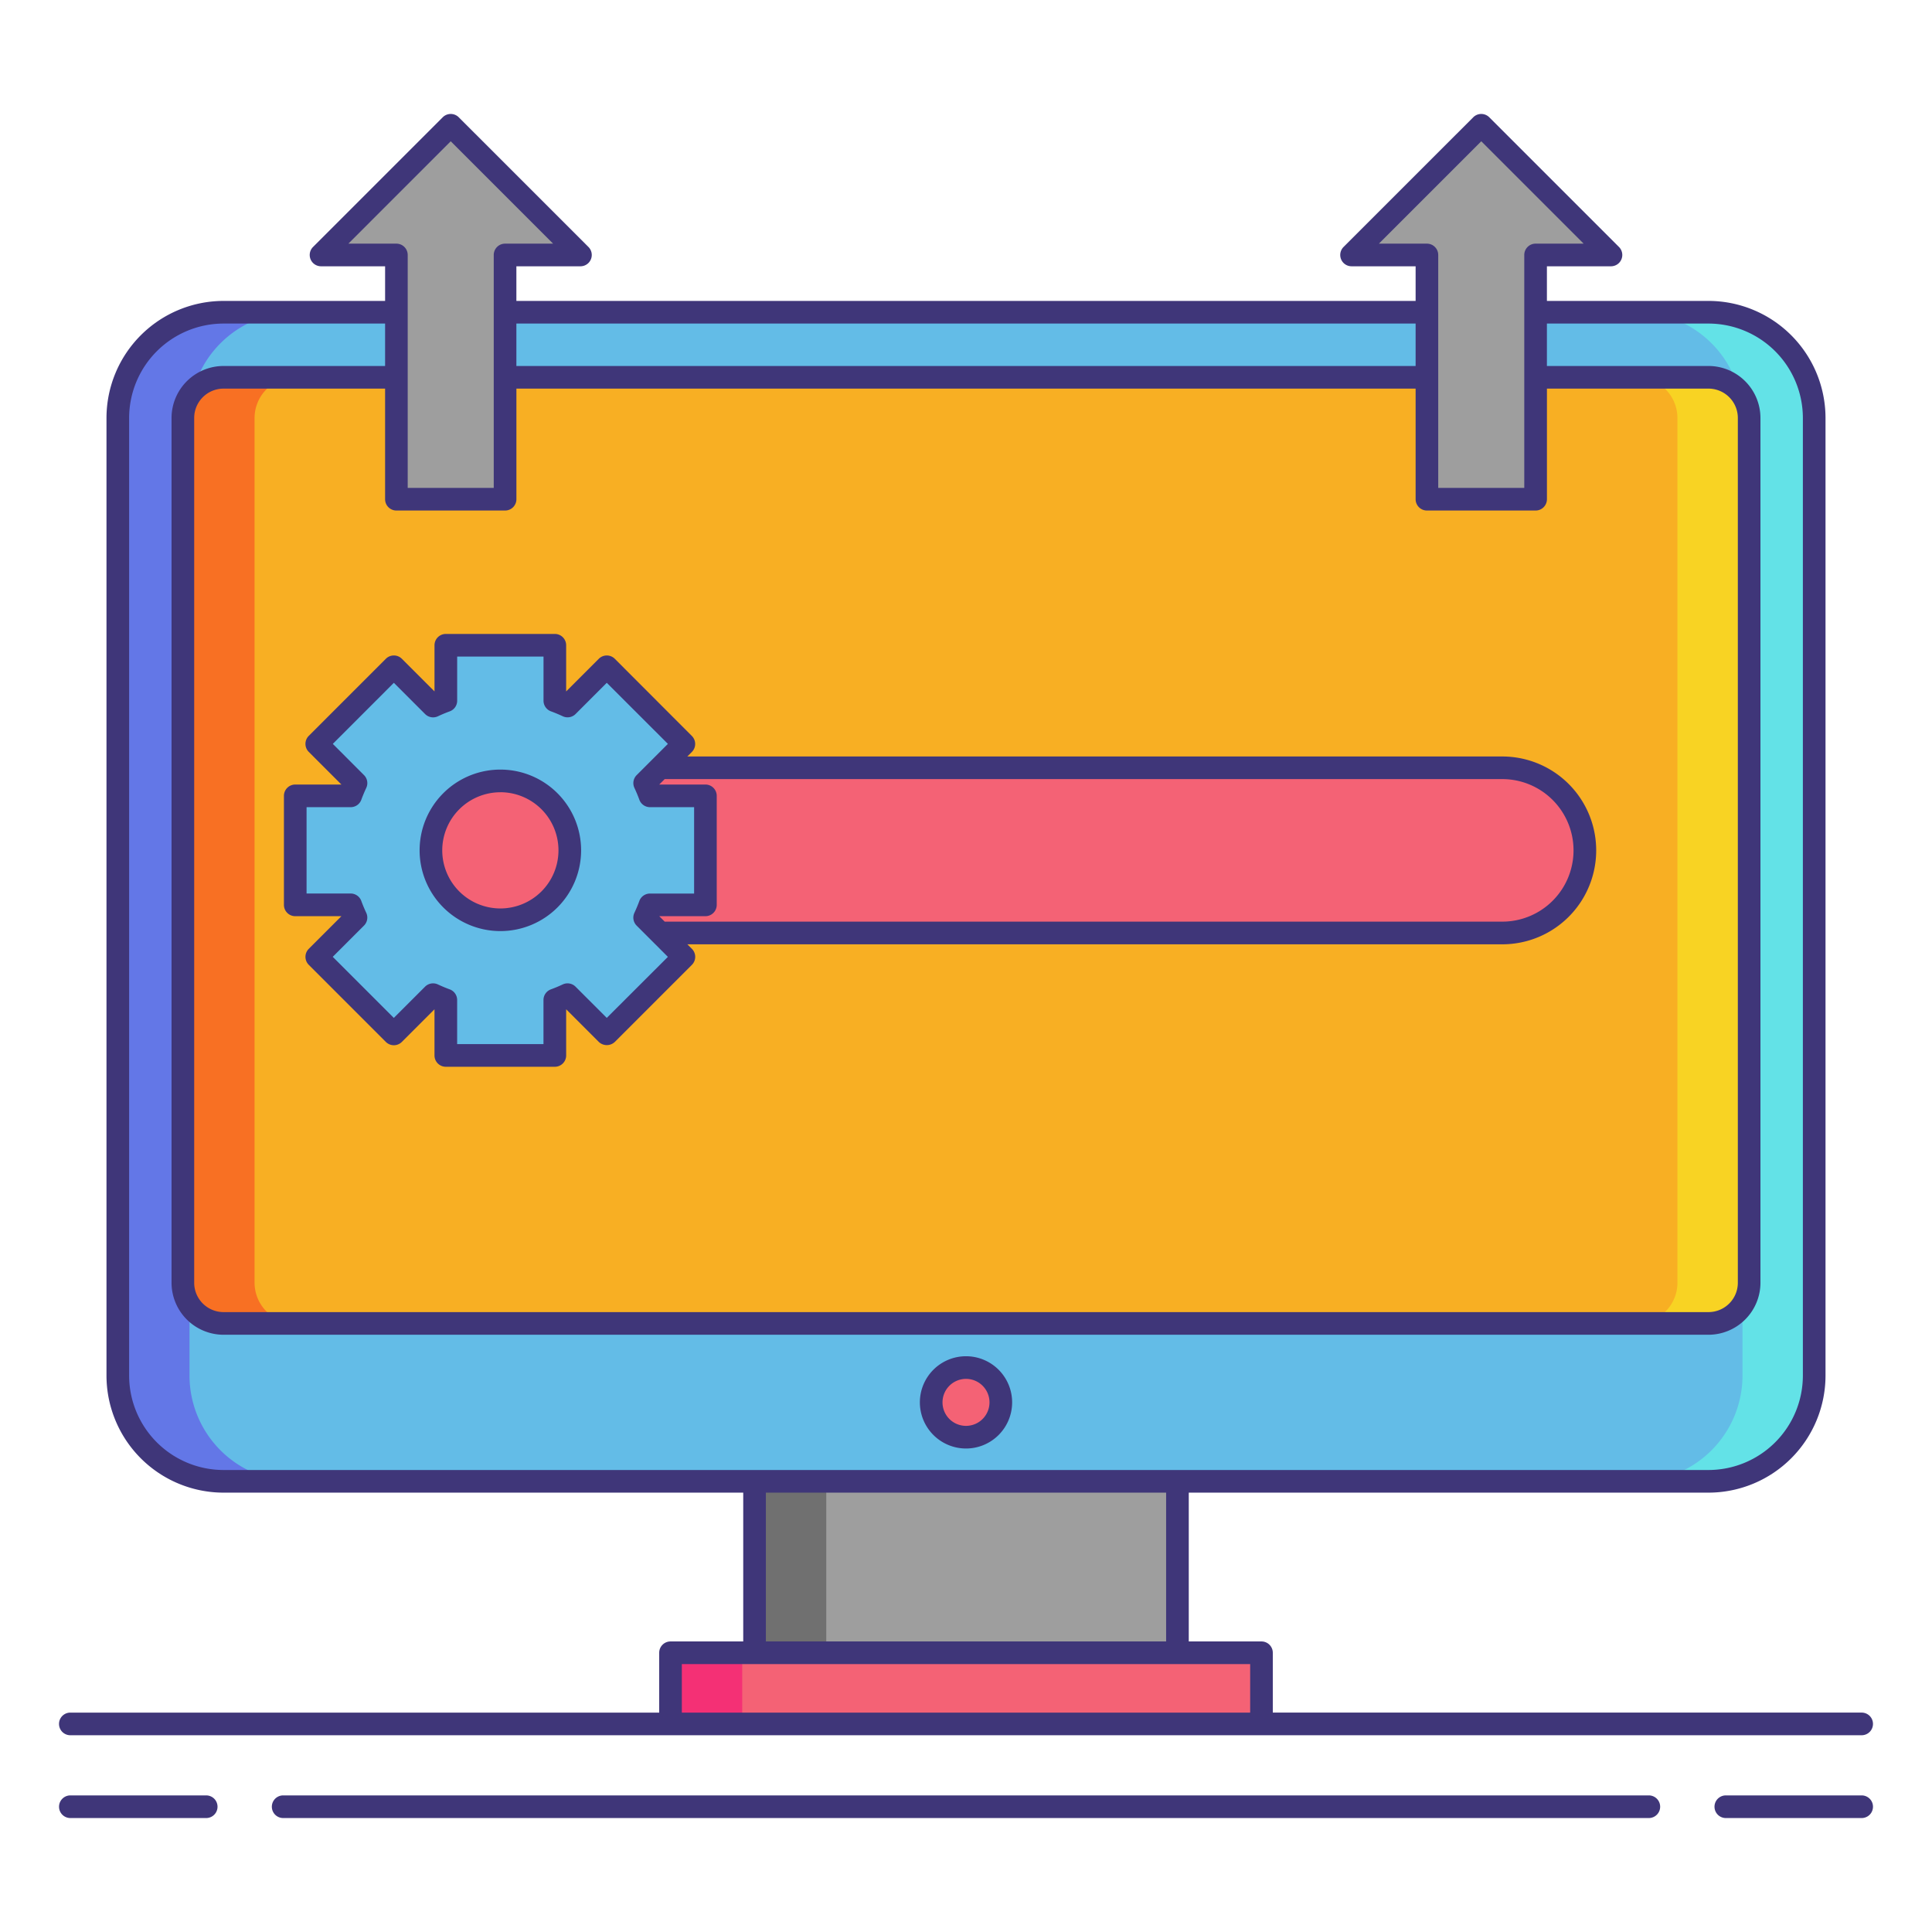 <svg xmlns="http://www.w3.org/2000/svg" viewBox="0 0 256 256"><title>icons_</title><rect x="15.61" y="41.374" width="224.78" height="154.91" rx="14.009" ry="14.009" fill="#63bce7"/><path d="M25.11,182.275V55.382A14.025,14.025,0,0,1,39.119,41.374h-9.5A14.025,14.025,0,0,0,15.61,55.382V182.275a14.025,14.025,0,0,0,14.009,14.009h9.5A14.025,14.025,0,0,1,25.11,182.275Z" fill="#6377e7"/><path d="M230.89,182.275V55.382a14.025,14.025,0,0,0-14.009-14.009h9.5A14.025,14.025,0,0,1,240.39,55.382V182.275a14.025,14.025,0,0,1-14.009,14.009h-9.5A14.025,14.025,0,0,0,230.89,182.275Z" fill="#63e2e7"/><rect x="24.231" y="49.994" width="207.538" height="125.366" rx="5.388" ry="5.388" fill="#f8af23"/><path d="M33.731,169.973V55.382a5.4,5.4,0,0,1,5.388-5.388h-9.5a5.4,5.4,0,0,0-5.388,5.388v114.59a5.4,5.4,0,0,0,5.388,5.388h9.5A5.4,5.4,0,0,1,33.731,169.973Z" fill="#f87023"/><path d="M222.269,169.973V55.382a5.4,5.4,0,0,0-5.388-5.388h9.5a5.4,5.4,0,0,1,5.388,5.388v114.59a5.4,5.4,0,0,1-5.388,5.388h-9.5A5.4,5.4,0,0,0,222.269,169.973Z" fill="#f8d323"/><rect x="88.847" y="218.999" width="78.305" height="9.429" fill="#f46275"/><rect x="88.847" y="218.999" width="9.5" height="9.429" fill="#f43075"/><rect x="99.983" y="196.283" width="56.035" height="22.716" fill="#9e9e9e"/><rect x="99.983" y="196.283" width="9.5" height="22.716" fill="#707070"/><circle cx="128" cy="185.822" r="4.613" fill="#f46275"/><rect x="63" y="101.733" width="147" height="21.888" rx="10.944" ry="10.944" fill="#f46275"/><path d="M86.124,119.9c-.208.58-.443,1.138-.7,1.69l5.2,5.2L80.4,137l-5.2-5.2c-.552.257-1.116.492-1.69.7v7.35H59.075V132.5c-.574-.208-1.138-.443-1.69-.7l-5.2,5.2L41.974,126.782l5.2-5.2c-.257-.552-.492-1.11-.7-1.69h-7.35V105.454h7.35c.208-.574.443-1.138.7-1.69l-5.2-5.2L52.189,88.353l5.2,5.2c.552-.257,1.116-.5,1.69-.706V85.5H73.518v7.345c.574.208,1.138.448,1.69.706l5.2-5.2L90.619,98.569l-5.2,5.2c.257.552.492,1.116.7,1.69h7.345V119.9Z" fill="#63bce7"/><circle cx="66.296" cy="112.676" r="9.197" fill="#f46275"/><polygon points="42.539 33.785 59.725 16.599 76.911 33.785 66.924 33.785 66.924 66.148 52.527 66.148 52.527 33.785 42.539 33.785" fill="#9e9e9e"/><polygon points="179.089 33.785 196.275 16.599 213.461 33.785 203.473 33.785 203.473 66.148 189.076 66.148 189.076 33.785 179.089 33.785" fill="#9e9e9e"/><path d="M128,191.935a6.113,6.113,0,1,0-6.113-6.113A6.12,6.12,0,0,0,128,191.935Zm0-9.227a3.113,3.113,0,1,1-3.113,3.113A3.117,3.117,0,0,1,128,182.708Z" fill="#3f3679"/><path d="M27.323,237.9h-18a1.5,1.5,0,1,0,0,3h18a1.5,1.5,0,0,0,0-3Z" fill="#3f3679"/><path d="M246.68,237.9h-18a1.5,1.5,0,1,0,0,3h18a1.5,1.5,0,0,0,0-3Z" fill="#3f3679"/><path d="M218.479,237.9H37.521a1.5,1.5,0,1,0,0,3H218.479a1.5,1.5,0,1,0,0-3Z" fill="#3f3679"/><path d="M9.32,229.928H246.68a1.5,1.5,0,1,0,0-3H168.653V219a1.5,1.5,0,0,0-1.5-1.5h-9.635V197.783h68.864a15.526,15.526,0,0,0,15.508-15.509V55.382a15.526,15.526,0,0,0-15.508-15.509H204.973V35.285h8.488a1.5,1.5,0,0,0,1.061-2.561L197.335,15.539a1.5,1.5,0,0,0-2.121,0L178.028,32.724a1.5,1.5,0,0,0,1.061,2.561h8.488v4.589H68.423V35.285h8.488a1.5,1.5,0,0,0,1.061-2.561L60.786,15.539a1.5,1.5,0,0,0-2.121,0L41.479,32.724a1.5,1.5,0,0,0,1.061,2.561h8.488v4.589H29.619A15.526,15.526,0,0,0,14.11,55.382V182.274a15.526,15.526,0,0,0,15.508,15.509H98.482V217.5H88.847a1.5,1.5,0,0,0-1.5,1.5v7.929H9.32a1.5,1.5,0,1,0,0,3ZM52.527,67.648h14.4a1.5,1.5,0,0,0,1.5-1.5V51.494H187.577V66.148a1.5,1.5,0,0,0,1.5,1.5h14.4a1.5,1.5,0,0,0,1.5-1.5V51.494h21.408a3.892,3.892,0,0,1,3.888,3.888v114.59a3.892,3.892,0,0,1-3.888,3.888H29.619a3.892,3.892,0,0,1-3.888-3.888V55.382a3.892,3.892,0,0,1,3.888-3.888H51.027V66.148A1.5,1.5,0,0,0,52.527,67.648ZM182.71,32.285,196.275,18.72l13.564,13.564h-6.366a1.5,1.5,0,0,0-1.5,1.5V64.648h-11.4V33.785a1.5,1.5,0,0,0-1.5-1.5Zm4.866,10.589v5.621H68.423V42.874ZM46.161,32.285,59.725,18.72,73.29,32.285H66.923a1.5,1.5,0,0,0-1.5,1.5V64.648h-11.4V33.785a1.5,1.5,0,0,0-1.5-1.5ZM17.11,182.274V55.382A12.523,12.523,0,0,1,29.619,42.874H51.027v5.621H29.619a6.9,6.9,0,0,0-6.888,6.888v114.59a6.9,6.9,0,0,0,6.888,6.888H226.381a6.9,6.9,0,0,0,6.888-6.888V55.382a6.9,6.9,0,0,0-6.888-6.888H204.973V42.874h21.408A12.523,12.523,0,0,1,238.89,55.382V182.274a12.523,12.523,0,0,1-12.508,12.509H29.619A12.523,12.523,0,0,1,17.11,182.274Zm84.372,15.509h53.035V217.5H101.482ZM90.347,220.5h75.306v6.429H90.347Z" fill="#3f3679"/><path d="M40.474,98.568a1.5,1.5,0,0,0,.439,1.061l4.326,4.326H39.122a1.5,1.5,0,0,0-1.5,1.5V119.9a1.5,1.5,0,0,0,1.5,1.5h6.117l-4.325,4.325a1.5,1.5,0,0,0,0,2.121L51.127,138.06a1.5,1.5,0,0,0,2.121,0l4.325-4.325v6.117a1.5,1.5,0,0,0,1.5,1.5H73.519a1.5,1.5,0,0,0,1.5-1.5v-6.117l4.326,4.326a1.544,1.544,0,0,0,2.121,0l10.214-10.214a1.5,1.5,0,0,0,0-2.121l-.6-.6h107.98a12.444,12.444,0,0,0,0-24.888H91.074l.6-.6a1.5,1.5,0,0,0,0-2.121L81.465,87.293a1.5,1.5,0,0,0-2.121,0l-4.326,4.326V85.5a1.5,1.5,0,0,0-1.5-1.5H59.074a1.5,1.5,0,0,0-1.5,1.5v6.117l-4.325-4.325a1.5,1.5,0,0,0-2.121,0L40.913,97.507A1.5,1.5,0,0,0,40.474,98.568Zm158.583,4.666a9.444,9.444,0,0,1,0,18.888H88.076l-.722-.722h6.117a1.5,1.5,0,0,0,1.5-1.5V105.454a1.5,1.5,0,0,0-1.5-1.5H87.354l.721-.721ZM52.188,90.475l4.137,4.137a1.5,1.5,0,0,0,1.7.3c.545-.254,1.058-.468,1.566-.653a1.5,1.5,0,0,0,.987-1.41V87H72.019v5.846a1.5,1.5,0,0,0,.987,1.41c.508.185,1.02.4,1.567.654a1.5,1.5,0,0,0,1.695-.3L80.4,90.475,88.5,98.568l-4.137,4.137a1.5,1.5,0,0,0-.3,1.695c.255.547.469,1.059.654,1.567a1.5,1.5,0,0,0,1.41.987h5.846V118.4H86.125a1.5,1.5,0,0,0-1.41.987c-.185.508-.4,1.021-.653,1.566a1.5,1.5,0,0,0,.3,1.7l4.137,4.137L80.4,134.877l-4.137-4.137a1.5,1.5,0,0,0-1.695-.3c-.547.255-1.059.469-1.567.654a1.5,1.5,0,0,0-.987,1.41v5.846H60.574v-5.846a1.5,1.5,0,0,0-.987-1.41c-.508-.185-1.021-.4-1.566-.653a1.5,1.5,0,0,0-1.7.3l-4.137,4.137-8.093-8.093,4.137-4.137a1.5,1.5,0,0,0,.3-1.7c-.254-.545-.468-1.058-.653-1.566a1.5,1.5,0,0,0-1.41-.987H40.622V106.954h5.846a1.5,1.5,0,0,0,1.41-.987c.185-.508.4-1.02.654-1.567a1.5,1.5,0,0,0-.3-1.695L44.1,98.568Z" fill="#3f3679"/><path d="M66.3,123.374a10.7,10.7,0,1,0-10.7-10.7A10.71,10.71,0,0,0,66.3,123.374Zm0-18.4a7.7,7.7,0,1,1-7.7,7.7A7.706,7.706,0,0,1,66.3,104.979Z" fill="#3f3679"/></svg>